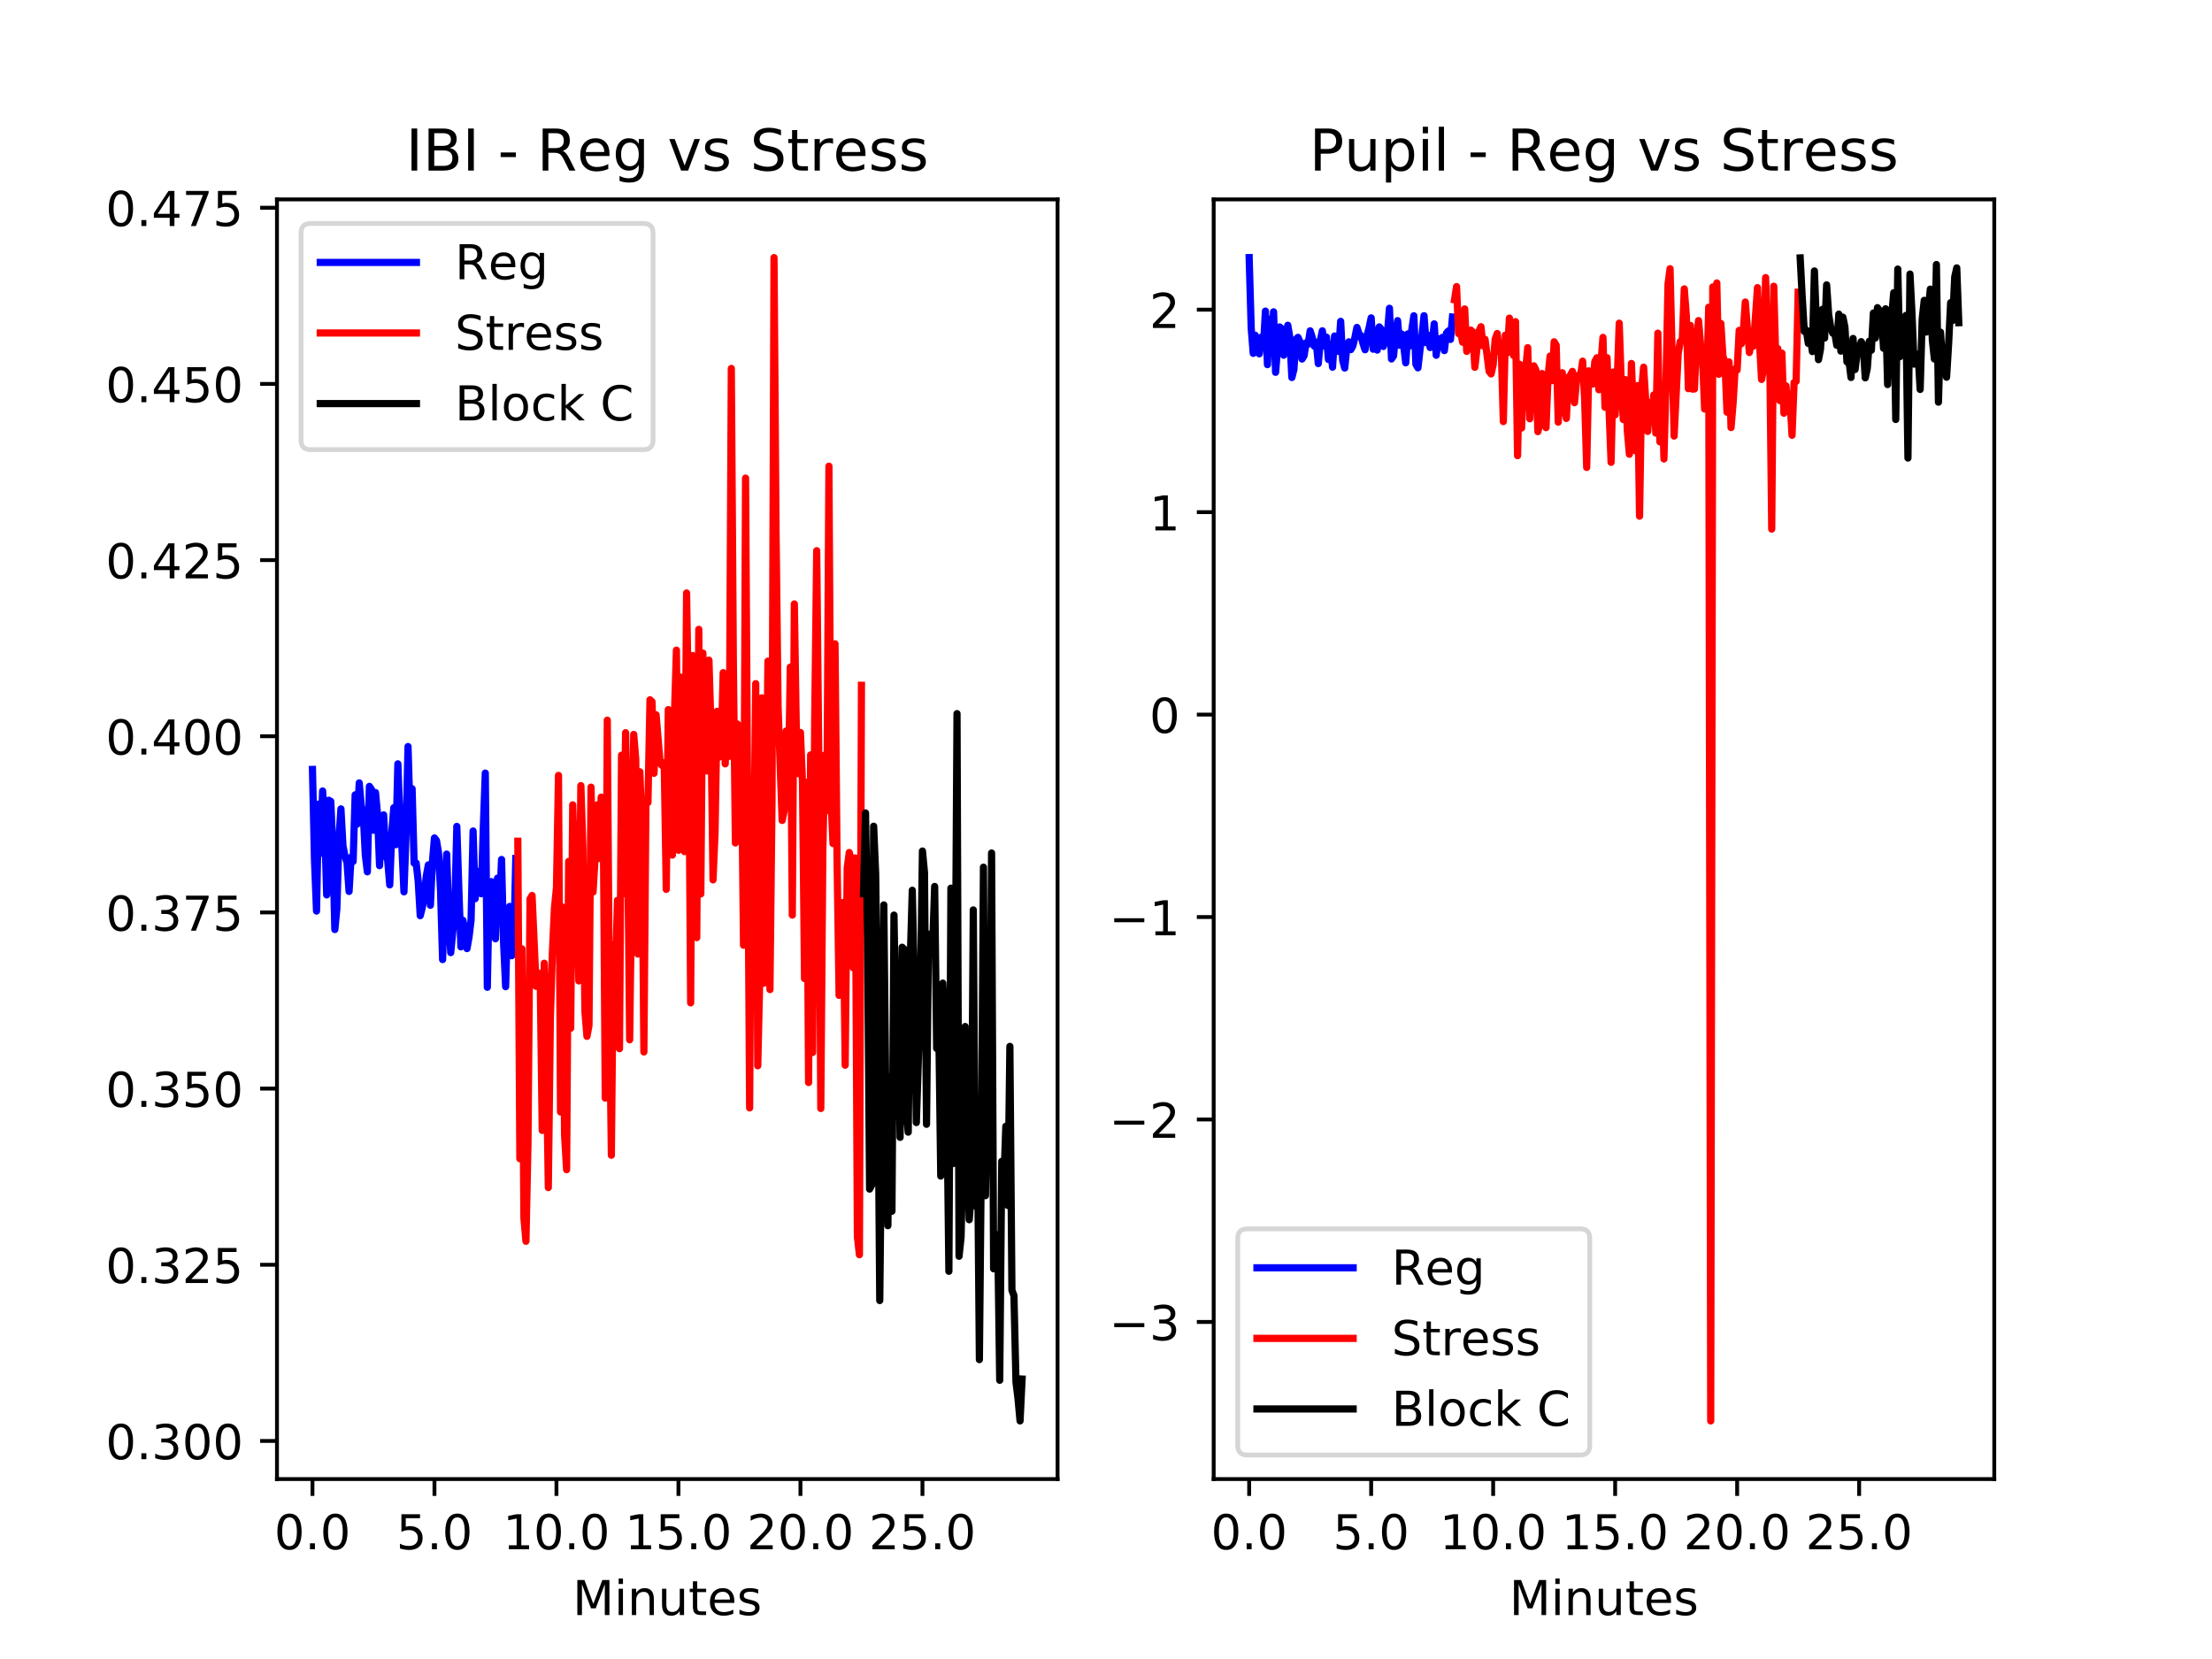 <?xml version="1.0" encoding="utf-8" standalone="no"?>
<!DOCTYPE svg PUBLIC "-//W3C//DTD SVG 1.1//EN"
  "http://www.w3.org/Graphics/SVG/1.1/DTD/svg11.dtd">
<!-- Created with matplotlib (http://matplotlib.org/) -->
<svg height="345pt" version="1.1" viewBox="0 0 460 345" width="460pt" xmlns="http://www.w3.org/2000/svg" xmlns:xlink="http://www.w3.org/1999/xlink">
 <defs>
  <style type="text/css">
*{stroke-linecap:butt;stroke-linejoin:round;}
  </style>
 </defs>
 <g id="figure_1">
  <g id="patch_1">
   <path d="M 0 345.6 
L 460.8 345.6 
L 460.8 0 
L 0 0 
z
" style="fill:#ffffff;"/>
  </g>
  <g id="axes_1">
   <g id="patch_2">
    <path d="M 57.6 307.584 
L 219.927 307.584 
L 219.927 41.472 
L 57.6 41.472 
z
" style="fill:#ffffff;"/>
   </g>
   <g id="matplotlib.axis_1">
    <g id="xtick_1">
     <g id="line2d_1">
      <defs>
       <path d="M 0 0 
L 0 3.5 
" id="m19fe4889c1" style="stroke:#000000;stroke-width:0.8;"/>
      </defs>
      <g>
       <use style="stroke:#000000;stroke-width:0.8;" x="64.979" xlink:href="#m19fe4889c1" y="307.584"/>
      </g>
     </g>
     <g id="text_1">
      <!-- 0.0 -->
      <defs>
       <path d="M 31.781 66.406 
Q 24.172 66.406 20.328 58.906 
Q 16.5 51.422 16.5 36.375 
Q 16.5 21.391 20.328 13.891 
Q 24.172 6.391 31.781 6.391 
Q 39.453 6.391 43.281 13.891 
Q 47.125 21.391 47.125 36.375 
Q 47.125 51.422 43.281 58.906 
Q 39.453 66.406 31.781 66.406 
z
M 31.781 74.219 
Q 44.047 74.219 50.516 64.516 
Q 56.984 54.828 56.984 36.375 
Q 56.984 17.969 50.516 8.266 
Q 44.047 -1.422 31.781 -1.422 
Q 19.531 -1.422 13.062 8.266 
Q 6.594 17.969 6.594 36.375 
Q 6.594 54.828 13.062 64.516 
Q 19.531 74.219 31.781 74.219 
z
" id="DejaVuSans-30"/>
       <path d="M 10.688 12.406 
L 21 12.406 
L 21 0 
L 10.688 0 
z
" id="DejaVuSans-2e"/>
      </defs>
      <g transform="translate(57.027 322.182)scale(0.1 -0.1)">
       <use xlink:href="#DejaVuSans-30"/>
       <use x="63.623" xlink:href="#DejaVuSans-2e"/>
       <use x="95.41" xlink:href="#DejaVuSans-30"/>
      </g>
     </g>
    </g>
    <g id="xtick_2">
     <g id="line2d_2">
      <g>
       <use style="stroke:#000000;stroke-width:0.8;" x="90.349" xlink:href="#m19fe4889c1" y="307.584"/>
      </g>
     </g>
     <g id="text_2">
      <!-- 5.0 -->
      <defs>
       <path d="M 10.797 72.906 
L 49.516 72.906 
L 49.516 64.594 
L 19.828 64.594 
L 19.828 46.734 
Q 21.969 47.469 24.109 47.828 
Q 26.266 48.188 28.422 48.188 
Q 40.625 48.188 47.75 41.5 
Q 54.891 34.812 54.891 23.391 
Q 54.891 11.625 47.562 5.094 
Q 40.234 -1.422 26.906 -1.422 
Q 22.312 -1.422 17.547 -0.641 
Q 12.797 0.141 7.719 1.703 
L 7.719 11.625 
Q 12.109 9.234 16.797 8.062 
Q 21.484 6.891 26.703 6.891 
Q 35.156 6.891 40.078 11.328 
Q 45.016 15.766 45.016 23.391 
Q 45.016 31 40.078 35.438 
Q 35.156 39.891 26.703 39.891 
Q 22.75 39.891 18.812 39.016 
Q 14.891 38.141 10.797 36.281 
z
" id="DejaVuSans-35"/>
      </defs>
      <g transform="translate(82.397 322.182)scale(0.1 -0.1)">
       <use xlink:href="#DejaVuSans-35"/>
       <use x="63.623" xlink:href="#DejaVuSans-2e"/>
       <use x="95.41" xlink:href="#DejaVuSans-30"/>
      </g>
     </g>
    </g>
    <g id="xtick_3">
     <g id="line2d_3">
      <g>
       <use style="stroke:#000000;stroke-width:0.8;" x="115.719" xlink:href="#m19fe4889c1" y="307.584"/>
      </g>
     </g>
     <g id="text_3">
      <!-- 10.0 -->
      <defs>
       <path d="M 12.406 8.297 
L 28.516 8.297 
L 28.516 63.922 
L 10.984 60.406 
L 10.984 69.391 
L 28.422 72.906 
L 38.281 72.906 
L 38.281 8.297 
L 54.391 8.297 
L 54.391 0 
L 12.406 0 
z
" id="DejaVuSans-31"/>
      </defs>
      <g transform="translate(104.586 322.182)scale(0.1 -0.1)">
       <use xlink:href="#DejaVuSans-31"/>
       <use x="63.623" xlink:href="#DejaVuSans-30"/>
       <use x="127.246" xlink:href="#DejaVuSans-2e"/>
       <use x="159.033" xlink:href="#DejaVuSans-30"/>
      </g>
     </g>
    </g>
    <g id="xtick_4">
     <g id="line2d_4">
      <g>
       <use style="stroke:#000000;stroke-width:0.8;" x="141.089" xlink:href="#m19fe4889c1" y="307.584"/>
      </g>
     </g>
     <g id="text_4">
      <!-- 15.0 -->
      <g transform="translate(129.956 322.182)scale(0.1 -0.1)">
       <use xlink:href="#DejaVuSans-31"/>
       <use x="63.623" xlink:href="#DejaVuSans-35"/>
       <use x="127.246" xlink:href="#DejaVuSans-2e"/>
       <use x="159.033" xlink:href="#DejaVuSans-30"/>
      </g>
     </g>
    </g>
    <g id="xtick_5">
     <g id="line2d_5">
      <g>
       <use style="stroke:#000000;stroke-width:0.8;" x="166.459" xlink:href="#m19fe4889c1" y="307.584"/>
      </g>
     </g>
     <g id="text_5">
      <!-- 20.0 -->
      <defs>
       <path d="M 19.188 8.297 
L 53.609 8.297 
L 53.609 0 
L 7.328 0 
L 7.328 8.297 
Q 12.938 14.109 22.625 23.891 
Q 32.328 33.688 34.812 36.531 
Q 39.547 41.844 41.422 45.531 
Q 43.312 49.219 43.312 52.781 
Q 43.312 58.594 39.234 62.25 
Q 35.156 65.922 28.609 65.922 
Q 23.969 65.922 18.812 64.312 
Q 13.672 62.703 7.812 59.422 
L 7.812 69.391 
Q 13.766 71.781 18.938 73 
Q 24.125 74.219 28.422 74.219 
Q 39.75 74.219 46.484 68.547 
Q 53.219 62.891 53.219 53.422 
Q 53.219 48.922 51.531 44.891 
Q 49.859 40.875 45.406 35.406 
Q 44.188 33.984 37.641 27.219 
Q 31.109 20.453 19.188 8.297 
z
" id="DejaVuSans-32"/>
      </defs>
      <g transform="translate(155.327 322.182)scale(0.1 -0.1)">
       <use xlink:href="#DejaVuSans-32"/>
       <use x="63.623" xlink:href="#DejaVuSans-30"/>
       <use x="127.246" xlink:href="#DejaVuSans-2e"/>
       <use x="159.033" xlink:href="#DejaVuSans-30"/>
      </g>
     </g>
    </g>
    <g id="xtick_6">
     <g id="line2d_6">
      <g>
       <use style="stroke:#000000;stroke-width:0.8;" x="191.83" xlink:href="#m19fe4889c1" y="307.584"/>
      </g>
     </g>
     <g id="text_6">
      <!-- 25.0 -->
      <g transform="translate(180.697 322.182)scale(0.1 -0.1)">
       <use xlink:href="#DejaVuSans-32"/>
       <use x="63.623" xlink:href="#DejaVuSans-35"/>
       <use x="127.246" xlink:href="#DejaVuSans-2e"/>
       <use x="159.033" xlink:href="#DejaVuSans-30"/>
      </g>
     </g>
    </g>
    <g id="text_7">
     <!-- Minutes -->
     <defs>
      <path d="M 9.812 72.906 
L 24.516 72.906 
L 43.109 23.297 
L 61.812 72.906 
L 76.516 72.906 
L 76.516 0 
L 66.891 0 
L 66.891 64.016 
L 48.094 14.016 
L 38.188 14.016 
L 19.391 64.016 
L 19.391 0 
L 9.812 0 
z
" id="DejaVuSans-4d"/>
      <path d="M 9.422 54.688 
L 18.406 54.688 
L 18.406 0 
L 9.422 0 
z
M 9.422 75.984 
L 18.406 75.984 
L 18.406 64.594 
L 9.422 64.594 
z
" id="DejaVuSans-69"/>
      <path d="M 54.891 33.016 
L 54.891 0 
L 45.906 0 
L 45.906 32.719 
Q 45.906 40.484 42.875 44.328 
Q 39.844 48.188 33.797 48.188 
Q 26.516 48.188 22.312 43.547 
Q 18.109 38.922 18.109 30.906 
L 18.109 0 
L 9.078 0 
L 9.078 54.688 
L 18.109 54.688 
L 18.109 46.188 
Q 21.344 51.125 25.703 53.562 
Q 30.078 56 35.797 56 
Q 45.219 56 50.047 50.172 
Q 54.891 44.344 54.891 33.016 
z
" id="DejaVuSans-6e"/>
      <path d="M 8.5 21.578 
L 8.5 54.688 
L 17.484 54.688 
L 17.484 21.922 
Q 17.484 14.156 20.5 10.266 
Q 23.531 6.391 29.594 6.391 
Q 36.859 6.391 41.078 11.031 
Q 45.312 15.672 45.312 23.688 
L 45.312 54.688 
L 54.297 54.688 
L 54.297 0 
L 45.312 0 
L 45.312 8.406 
Q 42.047 3.422 37.719 1 
Q 33.406 -1.422 27.688 -1.422 
Q 18.266 -1.422 13.375 4.438 
Q 8.5 10.297 8.5 21.578 
z
M 31.109 56 
z
" id="DejaVuSans-75"/>
      <path d="M 18.312 70.219 
L 18.312 54.688 
L 36.812 54.688 
L 36.812 47.703 
L 18.312 47.703 
L 18.312 18.016 
Q 18.312 11.328 20.141 9.422 
Q 21.969 7.516 27.594 7.516 
L 36.812 7.516 
L 36.812 0 
L 27.594 0 
Q 17.188 0 13.234 3.875 
Q 9.281 7.766 9.281 18.016 
L 9.281 47.703 
L 2.688 47.703 
L 2.688 54.688 
L 9.281 54.688 
L 9.281 70.219 
z
" id="DejaVuSans-74"/>
      <path d="M 56.203 29.594 
L 56.203 25.203 
L 14.891 25.203 
Q 15.484 15.922 20.484 11.062 
Q 25.484 6.203 34.422 6.203 
Q 39.594 6.203 44.453 7.469 
Q 49.312 8.734 54.109 11.281 
L 54.109 2.781 
Q 49.266 0.734 44.188 -0.344 
Q 39.109 -1.422 33.891 -1.422 
Q 20.797 -1.422 13.156 6.188 
Q 5.516 13.812 5.516 26.812 
Q 5.516 40.234 12.766 48.109 
Q 20.016 56 32.328 56 
Q 43.359 56 49.781 48.891 
Q 56.203 41.797 56.203 29.594 
z
M 47.219 32.234 
Q 47.125 39.594 43.094 43.984 
Q 39.062 48.391 32.422 48.391 
Q 24.906 48.391 20.391 44.141 
Q 15.875 39.891 15.188 32.172 
z
" id="DejaVuSans-65"/>
      <path d="M 44.281 53.078 
L 44.281 44.578 
Q 40.484 46.531 36.375 47.5 
Q 32.281 48.484 27.875 48.484 
Q 21.188 48.484 17.844 46.438 
Q 14.5 44.391 14.5 40.281 
Q 14.5 37.156 16.891 35.375 
Q 19.281 33.594 26.516 31.984 
L 29.594 31.297 
Q 39.156 29.25 43.188 25.516 
Q 47.219 21.781 47.219 15.094 
Q 47.219 7.469 41.188 3.016 
Q 35.156 -1.422 24.609 -1.422 
Q 20.219 -1.422 15.453 -0.562 
Q 10.688 0.297 5.422 2 
L 5.422 11.281 
Q 10.406 8.688 15.234 7.391 
Q 20.062 6.109 24.812 6.109 
Q 31.156 6.109 34.562 8.281 
Q 37.984 10.453 37.984 14.406 
Q 37.984 18.062 35.516 20.016 
Q 33.062 21.969 24.703 23.781 
L 21.578 24.516 
Q 13.234 26.266 9.516 29.906 
Q 5.812 33.547 5.812 39.891 
Q 5.812 47.609 11.281 51.797 
Q 16.75 56 26.812 56 
Q 31.781 56 36.172 55.266 
Q 40.578 54.547 44.281 53.078 
z
" id="DejaVuSans-73"/>
     </defs>
     <g transform="translate(119.082 335.861)scale(0.1 -0.1)">
      <use xlink:href="#DejaVuSans-4d"/>
      <use x="86.279" xlink:href="#DejaVuSans-69"/>
      <use x="114.062" xlink:href="#DejaVuSans-6e"/>
      <use x="177.441" xlink:href="#DejaVuSans-75"/>
      <use x="240.82" xlink:href="#DejaVuSans-74"/>
      <use x="280.029" xlink:href="#DejaVuSans-65"/>
      <use x="341.553" xlink:href="#DejaVuSans-73"/>
     </g>
    </g>
   </g>
   <g id="matplotlib.axis_2">
    <g id="ytick_1">
     <g id="line2d_7">
      <defs>
       <path d="M 0 0 
L -3.5 0 
" id="m5cec01e26b" style="stroke:#000000;stroke-width:0.8;"/>
      </defs>
      <g>
       <use style="stroke:#000000;stroke-width:0.8;" x="57.6" xlink:href="#m5cec01e26b" y="299.653"/>
      </g>
     </g>
     <g id="text_8">
      <!-- 0.300 -->
      <defs>
       <path d="M 40.578 39.312 
Q 47.656 37.797 51.625 33 
Q 55.609 28.219 55.609 21.188 
Q 55.609 10.406 48.188 4.484 
Q 40.766 -1.422 27.094 -1.422 
Q 22.516 -1.422 17.656 -0.516 
Q 12.797 0.391 7.625 2.203 
L 7.625 11.719 
Q 11.719 9.328 16.594 8.109 
Q 21.484 6.891 26.812 6.891 
Q 36.078 6.891 40.938 10.547 
Q 45.797 14.203 45.797 21.188 
Q 45.797 27.641 41.281 31.266 
Q 36.766 34.906 28.719 34.906 
L 20.219 34.906 
L 20.219 43.016 
L 29.109 43.016 
Q 36.375 43.016 40.234 45.922 
Q 44.094 48.828 44.094 54.297 
Q 44.094 59.906 40.109 62.906 
Q 36.141 65.922 28.719 65.922 
Q 24.656 65.922 20.016 65.031 
Q 15.375 64.156 9.812 62.312 
L 9.812 71.094 
Q 15.438 72.656 20.344 73.438 
Q 25.25 74.219 29.594 74.219 
Q 40.828 74.219 47.359 69.109 
Q 53.906 64.016 53.906 55.328 
Q 53.906 49.266 50.438 45.094 
Q 46.969 40.922 40.578 39.312 
z
" id="DejaVuSans-33"/>
      </defs>
      <g transform="translate(21.972 303.452)scale(0.1 -0.1)">
       <use xlink:href="#DejaVuSans-30"/>
       <use x="63.623" xlink:href="#DejaVuSans-2e"/>
       <use x="95.41" xlink:href="#DejaVuSans-33"/>
       <use x="159.033" xlink:href="#DejaVuSans-30"/>
       <use x="222.656" xlink:href="#DejaVuSans-30"/>
      </g>
     </g>
    </g>
    <g id="ytick_2">
     <g id="line2d_8">
      <g>
       <use style="stroke:#000000;stroke-width:0.8;" x="57.6" xlink:href="#m5cec01e26b" y="263.017"/>
      </g>
     </g>
     <g id="text_9">
      <!-- 0.325 -->
      <g transform="translate(21.972 266.816)scale(0.1 -0.1)">
       <use xlink:href="#DejaVuSans-30"/>
       <use x="63.623" xlink:href="#DejaVuSans-2e"/>
       <use x="95.41" xlink:href="#DejaVuSans-33"/>
       <use x="159.033" xlink:href="#DejaVuSans-32"/>
       <use x="222.656" xlink:href="#DejaVuSans-35"/>
      </g>
     </g>
    </g>
    <g id="ytick_3">
     <g id="line2d_9">
      <g>
       <use style="stroke:#000000;stroke-width:0.8;" x="57.6" xlink:href="#m5cec01e26b" y="226.381"/>
      </g>
     </g>
     <g id="text_10">
      <!-- 0.350 -->
      <g transform="translate(21.972 230.18)scale(0.1 -0.1)">
       <use xlink:href="#DejaVuSans-30"/>
       <use x="63.623" xlink:href="#DejaVuSans-2e"/>
       <use x="95.41" xlink:href="#DejaVuSans-33"/>
       <use x="159.033" xlink:href="#DejaVuSans-35"/>
       <use x="222.656" xlink:href="#DejaVuSans-30"/>
      </g>
     </g>
    </g>
    <g id="ytick_4">
     <g id="line2d_10">
      <g>
       <use style="stroke:#000000;stroke-width:0.8;" x="57.6" xlink:href="#m5cec01e26b" y="189.746"/>
      </g>
     </g>
     <g id="text_11">
      <!-- 0.375 -->
      <defs>
       <path d="M 8.203 72.906 
L 55.078 72.906 
L 55.078 68.703 
L 28.609 0 
L 18.312 0 
L 43.219 64.594 
L 8.203 64.594 
z
" id="DejaVuSans-37"/>
      </defs>
      <g transform="translate(21.972 193.545)scale(0.1 -0.1)">
       <use xlink:href="#DejaVuSans-30"/>
       <use x="63.623" xlink:href="#DejaVuSans-2e"/>
       <use x="95.41" xlink:href="#DejaVuSans-33"/>
       <use x="159.033" xlink:href="#DejaVuSans-37"/>
       <use x="222.656" xlink:href="#DejaVuSans-35"/>
      </g>
     </g>
    </g>
    <g id="ytick_5">
     <g id="line2d_11">
      <g>
       <use style="stroke:#000000;stroke-width:0.8;" x="57.6" xlink:href="#m5cec01e26b" y="153.11"/>
      </g>
     </g>
     <g id="text_12">
      <!-- 0.400 -->
      <defs>
       <path d="M 37.797 64.312 
L 12.891 25.391 
L 37.797 25.391 
z
M 35.203 72.906 
L 47.609 72.906 
L 47.609 25.391 
L 58.016 25.391 
L 58.016 17.188 
L 47.609 17.188 
L 47.609 0 
L 37.797 0 
L 37.797 17.188 
L 4.891 17.188 
L 4.891 26.703 
z
" id="DejaVuSans-34"/>
      </defs>
      <g transform="translate(21.972 156.909)scale(0.1 -0.1)">
       <use xlink:href="#DejaVuSans-30"/>
       <use x="63.623" xlink:href="#DejaVuSans-2e"/>
       <use x="95.41" xlink:href="#DejaVuSans-34"/>
       <use x="159.033" xlink:href="#DejaVuSans-30"/>
       <use x="222.656" xlink:href="#DejaVuSans-30"/>
      </g>
     </g>
    </g>
    <g id="ytick_6">
     <g id="line2d_12">
      <g>
       <use style="stroke:#000000;stroke-width:0.8;" x="57.6" xlink:href="#m5cec01e26b" y="116.474"/>
      </g>
     </g>
     <g id="text_13">
      <!-- 0.425 -->
      <g transform="translate(21.972 120.274)scale(0.1 -0.1)">
       <use xlink:href="#DejaVuSans-30"/>
       <use x="63.623" xlink:href="#DejaVuSans-2e"/>
       <use x="95.41" xlink:href="#DejaVuSans-34"/>
       <use x="159.033" xlink:href="#DejaVuSans-32"/>
       <use x="222.656" xlink:href="#DejaVuSans-35"/>
      </g>
     </g>
    </g>
    <g id="ytick_7">
     <g id="line2d_13">
      <g>
       <use style="stroke:#000000;stroke-width:0.8;" x="57.6" xlink:href="#m5cec01e26b" y="79.839"/>
      </g>
     </g>
     <g id="text_14">
      <!-- 0.450 -->
      <g transform="translate(21.972 83.638)scale(0.1 -0.1)">
       <use xlink:href="#DejaVuSans-30"/>
       <use x="63.623" xlink:href="#DejaVuSans-2e"/>
       <use x="95.41" xlink:href="#DejaVuSans-34"/>
       <use x="159.033" xlink:href="#DejaVuSans-35"/>
       <use x="222.656" xlink:href="#DejaVuSans-30"/>
      </g>
     </g>
    </g>
    <g id="ytick_8">
     <g id="line2d_14">
      <g>
       <use style="stroke:#000000;stroke-width:0.8;" x="57.6" xlink:href="#m5cec01e26b" y="43.203"/>
      </g>
     </g>
     <g id="text_15">
      <!-- 0.475 -->
      <g transform="translate(21.972 47.002)scale(0.1 -0.1)">
       <use xlink:href="#DejaVuSans-30"/>
       <use x="63.623" xlink:href="#DejaVuSans-2e"/>
       <use x="95.41" xlink:href="#DejaVuSans-34"/>
       <use x="159.033" xlink:href="#DejaVuSans-37"/>
       <use x="222.656" xlink:href="#DejaVuSans-35"/>
      </g>
     </g>
    </g>
   </g>
   <g id="line2d_15">
    <path clip-path="url(#pbd1903f233)" d="M 64.979 160.01 
L 65.401 178.898 
L 65.824 189.462 
L 66.247 167.213 
L 66.67 177.457 
L 67.093 164.492 
L 67.516 171.815 
L 67.938 186.101 
L 68.361 166.413 
L 68.784 166.653 
L 69.207 176.017 
L 69.63 193.303 
L 70.053 188.982 
L 70.475 174.576 
L 70.898 168.213 
L 71.321 175.897 
L 71.744 178.057 
L 72.167 179.378 
L 72.59 185.38 
L 73.012 178.257 
L 73.435 179.138 
L 73.858 165.292 
L 74.281 171.375 
L 74.704 162.811 
L 75.127 167.533 
L 75.549 169.534 
L 75.972 177.817 
L 76.395 181.299 
L 76.818 163.532 
L 77.241 164.132 
L 77.664 172.655 
L 78.086 164.812 
L 78.509 169.294 
L 78.932 180.018 
L 79.355 170.975 
L 79.778 169.454 
L 80.201 177.777 
L 80.623 178.898 
L 81.046 184.02 
L 81.469 173.135 
L 81.892 167.973 
L 82.315 175.656 
L 82.738 158.85 
L 83.161 170.014 
L 83.583 176.257 
L 84.006 185.46 
L 84.429 173.736 
L 84.852 155.248 
L 85.275 169.614 
L 85.698 164.012 
L 86.12 179.498 
L 86.543 179.474 
L 86.966 183.219 
L 87.389 190.422 
L 87.812 188.742 
L 88.235 186.261 
L 88.657 182.139 
L 89.08 179.858 
L 89.503 188.261 
L 89.926 179.218 
L 90.349 174.256 
L 90.772 174.816 
L 91.194 177.337 
L 91.617 185.26 
L 92.04 199.546 
L 92.463 185.14 
L 92.886 177.617 
L 93.309 189.942 
L 93.731 198.105 
L 94.154 193.784 
L 94.577 189.102 
L 95 171.855 
L 95.423 185.044 
L 95.846 196.905 
L 96.268 191.383 
L 96.691 193.784 
L 97.114 197.265 
L 97.537 194.864 
L 97.96 191.383 
L 98.383 172.815 
L 98.806 186.901 
L 99.228 181.179 
L 99.651 185.3 
L 100.074 185.86 
L 100.497 172.415 
L 100.92 160.771 
L 101.343 205.308 
L 101.765 183.46 
L 102.188 183.339 
L 102.611 190.422 
L 103.034 195.224 
L 103.457 182.619 
L 103.88 188.502 
L 104.302 178.738 
L 104.725 196.065 
L 105.148 205.188 
L 105.571 190.326 
L 105.994 188.502 
L 106.417 198.746 
L 106.839 196.785 
L 107.262 178.538 
" style="fill:none;stroke:#0000ff;stroke-linecap:square;stroke-width:1.5;"/>
   </g>
   <g id="line2d_16">
    <path clip-path="url(#pbd1903f233)" d="M 107.685 174.936 
L 108.108 240.962 
L 108.531 197.305 
L 108.954 253.327 
L 109.376 258.129 
L 109.799 237.601 
L 110.222 186.941 
L 110.645 186.221 
L 111.491 205.116 
L 111.913 202.307 
L 112.336 203.387 
L 112.759 235.08 
L 113.182 200.314 
L 113.605 219.474 
L 114.028 246.965 
L 114.45 211.951 
L 114.873 198.105 
L 115.296 188.886 
L 115.719 184.66 
L 116.142 161.251 
L 116.565 231.239 
L 116.988 188.622 
L 117.41 236.16 
L 117.833 243.243 
L 118.256 179.138 
L 118.679 213.832 
L 119.102 167.373 
L 119.525 181.539 
L 119.947 185.86 
L 120.37 203.988 
L 120.793 163.372 
L 121.216 176.337 
L 121.639 210.35 
L 122.062 215.512 
L 122.484 213.231 
L 122.907 163.692 
L 123.33 185.5 
L 123.753 178.418 
L 124.176 167.373 
L 124.599 178.538 
L 125.021 165.773 
L 125.444 168.974 
L 125.867 228.357 
L 126.29 149.766 
L 126.713 205.98 
L 127.136 240.242 
L 127.558 196.425 
L 127.981 203.507 
L 128.404 187.221 
L 128.827 218.081 
L 129.25 157.049 
L 129.673 185.86 
L 130.095 152.367 
L 130.518 173.776 
L 130.941 216.233 
L 131.787 152.727 
L 132.21 157.929 
L 132.632 198.393 
L 133.055 160.49 
L 133.478 171.095 
L 133.901 218.754 
L 134.324 166.893 
L 134.747 166.893 
L 135.17 145.524 
L 135.592 145.925 
L 136.015 160.811 
L 136.438 148.646 
L 137.284 158.73 
L 137.707 159.21 
L 138.129 158.61 
L 138.552 184.948 
L 138.975 147.565 
L 139.398 171.215 
L 139.821 177.817 
L 140.244 149.126 
L 140.666 135.2 
L 141.089 176.817 
L 141.512 140.803 
L 141.935 153.448 
L 142.358 177.097 
L 142.781 123.316 
L 143.203 150.206 
L 143.626 208.55 
L 144.049 136.321 
L 144.472 172.175 
L 144.895 194.984 
L 145.318 130.879 
L 145.74 185.895 
L 146.163 135.801 
L 147.009 160.33 
L 147.432 137.281 
L 147.855 151.527 
L 148.277 182.979 
L 148.7 173.135 
L 149.123 147.925 
L 149.546 157.449 
L 149.969 155.849 
L 150.392 139.882 
L 150.815 158.85 
L 151.237 144.444 
L 151.66 157.289 
L 152.083 76.617 
L 152.506 137.601 
L 152.929 175.296 
L 153.352 150.566 
L 153.774 160.993 
L 154.197 158.25 
L 154.62 196.569 
L 155.043 99.426 
L 155.889 230.398 
L 156.311 164.012 
L 156.734 181.395 
L 157.157 142.163 
L 157.58 221.635 
L 158.003 203.147 
L 158.426 145.124 
L 158.848 204.468 
L 159.271 175.696 
L 159.694 137.481 
L 160.117 205.788 
L 160.54 166.989 
L 160.963 53.568 
L 161.385 110.471 
L 161.808 147.045 
L 162.654 170.614 
L 163.077 168.574 
L 163.5 152.007 
L 163.922 165.452 
L 164.345 138.722 
L 164.768 190.302 
L 165.191 125.597 
L 165.614 152.807 
L 166.037 160.891 
L 166.459 152.327 
L 166.882 162.691 
L 167.305 203.507 
L 167.728 162.691 
L 168.151 225.116 
L 168.574 156.989 
L 168.997 218.874 
L 169.419 149.846 
L 169.842 114.523 
L 170.265 156.809 
L 170.688 230.518 
L 171.111 176.977 
L 171.534 157.001 
L 171.956 168.574 
L 172.379 96.945 
L 172.802 165.933 
L 173.225 175.416 
L 173.648 133.88 
L 174.071 178.738 
L 174.493 206.989 
L 174.916 201.347 
L 175.339 187.661 
L 175.762 221.515 
L 176.185 180.458 
L 176.608 177.283 
L 177.03 178.898 
L 177.453 201.275 
L 177.876 178.418 
L 178.299 257.169 
L 178.722 260.93 
L 179.145 142.51 
L 179.145 142.51 
" style="fill:none;stroke:#ff0000;stroke-linecap:square;stroke-width:1.5;"/>
   </g>
   <g id="line2d_17">
    <path clip-path="url(#pbd1903f233)" d="M 179.567 185.86 
L 179.99 169.054 
L 180.413 195.224 
L 180.836 247.277 
L 181.259 246.485 
L 181.682 171.815 
L 182.104 181.779 
L 182.527 217.313 
L 182.95 270.454 
L 183.373 230.878 
L 183.796 188.181 
L 184.219 229.318 
L 184.641 254.888 
L 185.064 223.916 
L 185.487 251.887 
L 185.91 190.302 
L 186.333 215.472 
L 186.756 206.869 
L 187.179 236.521 
L 187.601 196.985 
L 188.024 197.385 
L 188.447 230.758 
L 188.87 235.44 
L 189.293 199.546 
L 189.716 185.14 
L 190.138 205.068 
L 190.561 233.447 
L 190.984 220.194 
L 191.407 206.509 
L 191.83 176.977 
L 192.253 181.459 
L 192.675 233.8 
L 193.098 194.264 
L 193.521 194.744 
L 193.944 197.145 
L 194.367 184.34 
L 194.79 218.033 
L 195.212 212.511 
L 195.635 244.564 
L 196.058 204.444 
L 196.481 212.319 
L 196.904 228.769 
L 197.327 264.372 
L 197.749 184.698 
L 198.172 241.983 
L 198.595 217.733 
L 199.018 148.406 
L 199.441 261.25 
L 199.864 257.256 
L 200.286 237.001 
L 200.709 213.471 
L 201.132 240.042 
L 201.555 253.647 
L 201.978 248.32 
L 202.401 189.222 
L 202.823 250.789 
L 203.246 234.408 
L 203.669 282.739 
L 204.092 238.681 
L 204.515 180.338 
L 204.938 248.645 
L 205.361 227.557 
L 205.783 237.301 
L 206.206 177.391 
L 206.629 263.855 
L 207.052 259.858 
L 207.475 256.757 
L 207.898 287.037 
L 208.32 241.515 
L 208.743 246.605 
L 209.166 234.216 
L 209.589 250.686 
L 210.012 217.605 
L 210.435 268.309 
L 210.857 269.414 
L 211.28 287.421 
L 211.703 290.878 
L 212.126 295.488 
L 212.549 286.781 
" style="fill:none;stroke:#000000;stroke-linecap:square;stroke-width:1.5;"/>
   </g>
   <g id="patch_3">
    <path d="M 57.6 307.584 
L 57.6 41.472 
" style="fill:none;stroke:#000000;stroke-linecap:square;stroke-linejoin:miter;stroke-width:0.8;"/>
   </g>
   <g id="patch_4">
    <path d="M 219.927 307.584 
L 219.927 41.472 
" style="fill:none;stroke:#000000;stroke-linecap:square;stroke-linejoin:miter;stroke-width:0.8;"/>
   </g>
   <g id="patch_5">
    <path d="M 57.6 307.584 
L 219.927 307.584 
" style="fill:none;stroke:#000000;stroke-linecap:square;stroke-linejoin:miter;stroke-width:0.8;"/>
   </g>
   <g id="patch_6">
    <path d="M 57.6 41.472 
L 219.927 41.472 
" style="fill:none;stroke:#000000;stroke-linecap:square;stroke-linejoin:miter;stroke-width:0.8;"/>
   </g>
   <g id="text_16">
    <!-- IBI - Reg vs Stress -->
    <defs>
     <path d="M 9.812 72.906 
L 19.672 72.906 
L 19.672 0 
L 9.812 0 
z
" id="DejaVuSans-49"/>
     <path d="M 19.672 34.812 
L 19.672 8.109 
L 35.5 8.109 
Q 43.453 8.109 47.281 11.406 
Q 51.125 14.703 51.125 21.484 
Q 51.125 28.328 47.281 31.562 
Q 43.453 34.812 35.5 34.812 
z
M 19.672 64.797 
L 19.672 42.828 
L 34.281 42.828 
Q 41.5 42.828 45.031 45.531 
Q 48.578 48.25 48.578 53.812 
Q 48.578 59.328 45.031 62.062 
Q 41.5 64.797 34.281 64.797 
z
M 9.812 72.906 
L 35.016 72.906 
Q 46.297 72.906 52.391 68.219 
Q 58.5 63.531 58.5 54.891 
Q 58.5 48.188 55.375 44.234 
Q 52.25 40.281 46.188 39.312 
Q 53.469 37.75 57.5 32.781 
Q 61.531 27.828 61.531 20.406 
Q 61.531 10.641 54.891 5.312 
Q 48.25 0 35.984 0 
L 9.812 0 
z
" id="DejaVuSans-42"/>
     <path id="DejaVuSans-20"/>
     <path d="M 4.891 31.391 
L 31.203 31.391 
L 31.203 23.391 
L 4.891 23.391 
z
" id="DejaVuSans-2d"/>
     <path d="M 44.391 34.188 
Q 47.562 33.109 50.562 29.594 
Q 53.562 26.078 56.594 19.922 
L 66.609 0 
L 56 0 
L 46.688 18.703 
Q 43.062 26.031 39.672 28.422 
Q 36.281 30.812 30.422 30.812 
L 19.672 30.812 
L 19.672 0 
L 9.812 0 
L 9.812 72.906 
L 32.078 72.906 
Q 44.578 72.906 50.734 67.672 
Q 56.891 62.453 56.891 51.906 
Q 56.891 45.016 53.688 40.469 
Q 50.484 35.938 44.391 34.188 
z
M 19.672 64.797 
L 19.672 38.922 
L 32.078 38.922 
Q 39.203 38.922 42.844 42.219 
Q 46.484 45.516 46.484 51.906 
Q 46.484 58.297 42.844 61.547 
Q 39.203 64.797 32.078 64.797 
z
" id="DejaVuSans-52"/>
     <path d="M 45.406 27.984 
Q 45.406 37.75 41.375 43.109 
Q 37.359 48.484 30.078 48.484 
Q 22.859 48.484 18.828 43.109 
Q 14.797 37.75 14.797 27.984 
Q 14.797 18.266 18.828 12.891 
Q 22.859 7.516 30.078 7.516 
Q 37.359 7.516 41.375 12.891 
Q 45.406 18.266 45.406 27.984 
z
M 54.391 6.781 
Q 54.391 -7.172 48.188 -13.984 
Q 42 -20.797 29.203 -20.797 
Q 24.469 -20.797 20.266 -20.094 
Q 16.062 -19.391 12.109 -17.922 
L 12.109 -9.188 
Q 16.062 -11.328 19.922 -12.344 
Q 23.781 -13.375 27.781 -13.375 
Q 36.625 -13.375 41.016 -8.766 
Q 45.406 -4.156 45.406 5.172 
L 45.406 9.625 
Q 42.625 4.781 38.281 2.391 
Q 33.938 0 27.875 0 
Q 17.828 0 11.672 7.656 
Q 5.516 15.328 5.516 27.984 
Q 5.516 40.672 11.672 48.328 
Q 17.828 56 27.875 56 
Q 33.938 56 38.281 53.609 
Q 42.625 51.219 45.406 46.391 
L 45.406 54.688 
L 54.391 54.688 
z
" id="DejaVuSans-67"/>
     <path d="M 2.984 54.688 
L 12.5 54.688 
L 29.594 8.797 
L 46.688 54.688 
L 56.203 54.688 
L 35.688 0 
L 23.484 0 
z
" id="DejaVuSans-76"/>
     <path d="M 53.516 70.516 
L 53.516 60.891 
Q 47.906 63.578 42.922 64.891 
Q 37.938 66.219 33.297 66.219 
Q 25.25 66.219 20.875 63.094 
Q 16.5 59.969 16.5 54.203 
Q 16.5 49.359 19.406 46.891 
Q 22.312 44.438 30.422 42.922 
L 36.375 41.703 
Q 47.406 39.594 52.656 34.297 
Q 57.906 29 57.906 20.125 
Q 57.906 9.516 50.797 4.047 
Q 43.703 -1.422 29.984 -1.422 
Q 24.812 -1.422 18.969 -0.25 
Q 13.141 0.922 6.891 3.219 
L 6.891 13.375 
Q 12.891 10.016 18.656 8.297 
Q 24.422 6.594 29.984 6.594 
Q 38.422 6.594 43.016 9.906 
Q 47.609 13.234 47.609 19.391 
Q 47.609 24.75 44.312 27.781 
Q 41.016 30.812 33.5 32.328 
L 27.484 33.5 
Q 16.453 35.688 11.516 40.375 
Q 6.594 45.062 6.594 53.422 
Q 6.594 63.094 13.406 68.656 
Q 20.219 74.219 32.172 74.219 
Q 37.312 74.219 42.625 73.281 
Q 47.953 72.359 53.516 70.516 
z
" id="DejaVuSans-53"/>
     <path d="M 41.109 46.297 
Q 39.594 47.172 37.812 47.578 
Q 36.031 48 33.891 48 
Q 26.266 48 22.188 43.047 
Q 18.109 38.094 18.109 28.812 
L 18.109 0 
L 9.078 0 
L 9.078 54.688 
L 18.109 54.688 
L 18.109 46.188 
Q 20.953 51.172 25.484 53.578 
Q 30.031 56 36.531 56 
Q 37.453 56 38.578 55.875 
Q 39.703 55.766 41.062 55.516 
z
" id="DejaVuSans-72"/>
    </defs>
    <g transform="translate(84.403 35.472)scale(0.12 -0.12)">
     <use xlink:href="#DejaVuSans-49"/>
     <use x="29.492" xlink:href="#DejaVuSans-42"/>
     <use x="98.096" xlink:href="#DejaVuSans-49"/>
     <use x="127.588" xlink:href="#DejaVuSans-20"/>
     <use x="159.375" xlink:href="#DejaVuSans-2d"/>
     <use x="195.459" xlink:href="#DejaVuSans-20"/>
     <use x="227.246" xlink:href="#DejaVuSans-52"/>
     <use x="296.666" xlink:href="#DejaVuSans-65"/>
     <use x="358.189" xlink:href="#DejaVuSans-67"/>
     <use x="421.666" xlink:href="#DejaVuSans-20"/>
     <use x="453.453" xlink:href="#DejaVuSans-76"/>
     <use x="512.633" xlink:href="#DejaVuSans-73"/>
     <use x="564.732" xlink:href="#DejaVuSans-20"/>
     <use x="596.52" xlink:href="#DejaVuSans-53"/>
     <use x="659.996" xlink:href="#DejaVuSans-74"/>
     <use x="699.205" xlink:href="#DejaVuSans-72"/>
     <use x="740.287" xlink:href="#DejaVuSans-65"/>
     <use x="801.811" xlink:href="#DejaVuSans-73"/>
     <use x="853.91" xlink:href="#DejaVuSans-73"/>
    </g>
   </g>
   <g id="legend_1">
    <g id="patch_7">
     <path d="M 64.6 93.506 
L 133.808 93.506 
Q 135.808 93.506 135.808 91.506 
L 135.808 48.472 
Q 135.808 46.472 133.808 46.472 
L 64.6 46.472 
Q 62.6 46.472 62.6 48.472 
L 62.6 91.506 
Q 62.6 93.506 64.6 93.506 
z
" style="fill:#ffffff;opacity:0.8;stroke:#cccccc;stroke-linejoin:miter;"/>
    </g>
    <g id="line2d_18">
     <path d="M 66.6 54.57 
L 86.6 54.57 
" style="fill:none;stroke:#0000ff;stroke-linecap:square;stroke-width:1.5;"/>
    </g>
    <g id="line2d_19"/>
    <g id="text_17">
     <!-- Reg -->
     <g transform="translate(94.6 58.07)scale(0.1 -0.1)">
      <use xlink:href="#DejaVuSans-52"/>
      <use x="69.42" xlink:href="#DejaVuSans-65"/>
      <use x="130.943" xlink:href="#DejaVuSans-67"/>
     </g>
    </g>
    <g id="line2d_20">
     <path d="M 66.6 69.249 
L 86.6 69.249 
" style="fill:none;stroke:#ff0000;stroke-linecap:square;stroke-width:1.5;"/>
    </g>
    <g id="line2d_21"/>
    <g id="text_18">
     <!-- Stress -->
     <g transform="translate(94.6 72.749)scale(0.1 -0.1)">
      <use xlink:href="#DejaVuSans-53"/>
      <use x="63.477" xlink:href="#DejaVuSans-74"/>
      <use x="102.686" xlink:href="#DejaVuSans-72"/>
      <use x="143.768" xlink:href="#DejaVuSans-65"/>
      <use x="205.291" xlink:href="#DejaVuSans-73"/>
      <use x="257.391" xlink:href="#DejaVuSans-73"/>
     </g>
    </g>
    <g id="line2d_22">
     <path d="M 66.6 83.927 
L 86.6 83.927 
" style="fill:none;stroke:#000000;stroke-linecap:square;stroke-width:1.5;"/>
    </g>
    <g id="line2d_23"/>
    <g id="text_19">
     <!-- Block C -->
     <defs>
      <path d="M 9.422 75.984 
L 18.406 75.984 
L 18.406 0 
L 9.422 0 
z
" id="DejaVuSans-6c"/>
      <path d="M 30.609 48.391 
Q 23.391 48.391 19.188 42.75 
Q 14.984 37.109 14.984 27.297 
Q 14.984 17.484 19.156 11.844 
Q 23.344 6.203 30.609 6.203 
Q 37.797 6.203 41.984 11.859 
Q 46.188 17.531 46.188 27.297 
Q 46.188 37.016 41.984 42.703 
Q 37.797 48.391 30.609 48.391 
z
M 30.609 56 
Q 42.328 56 49.016 48.375 
Q 55.719 40.766 55.719 27.297 
Q 55.719 13.875 49.016 6.219 
Q 42.328 -1.422 30.609 -1.422 
Q 18.844 -1.422 12.172 6.219 
Q 5.516 13.875 5.516 27.297 
Q 5.516 40.766 12.172 48.375 
Q 18.844 56 30.609 56 
z
" id="DejaVuSans-6f"/>
      <path d="M 48.781 52.594 
L 48.781 44.188 
Q 44.969 46.297 41.141 47.344 
Q 37.312 48.391 33.406 48.391 
Q 24.656 48.391 19.812 42.844 
Q 14.984 37.312 14.984 27.297 
Q 14.984 17.281 19.812 11.734 
Q 24.656 6.203 33.406 6.203 
Q 37.312 6.203 41.141 7.25 
Q 44.969 8.297 48.781 10.406 
L 48.781 2.094 
Q 45.016 0.344 40.984 -0.531 
Q 36.969 -1.422 32.422 -1.422 
Q 20.062 -1.422 12.781 6.344 
Q 5.516 14.109 5.516 27.297 
Q 5.516 40.672 12.859 48.328 
Q 20.219 56 33.016 56 
Q 37.156 56 41.109 55.141 
Q 45.062 54.297 48.781 52.594 
z
" id="DejaVuSans-63"/>
      <path d="M 9.078 75.984 
L 18.109 75.984 
L 18.109 31.109 
L 44.922 54.688 
L 56.391 54.688 
L 27.391 29.109 
L 57.625 0 
L 45.906 0 
L 18.109 26.703 
L 18.109 0 
L 9.078 0 
z
" id="DejaVuSans-6b"/>
      <path d="M 64.406 67.281 
L 64.406 56.891 
Q 59.422 61.531 53.781 63.812 
Q 48.141 66.109 41.797 66.109 
Q 29.297 66.109 22.656 58.469 
Q 16.016 50.828 16.016 36.375 
Q 16.016 21.969 22.656 14.328 
Q 29.297 6.688 41.797 6.688 
Q 48.141 6.688 53.781 8.984 
Q 59.422 11.281 64.406 15.922 
L 64.406 5.609 
Q 59.234 2.094 53.438 0.328 
Q 47.656 -1.422 41.219 -1.422 
Q 24.656 -1.422 15.125 8.703 
Q 5.609 18.844 5.609 36.375 
Q 5.609 53.953 15.125 64.078 
Q 24.656 74.219 41.219 74.219 
Q 47.75 74.219 53.531 72.484 
Q 59.328 70.75 64.406 67.281 
z
" id="DejaVuSans-43"/>
     </defs>
     <g transform="translate(94.6 87.427)scale(0.1 -0.1)">
      <use xlink:href="#DejaVuSans-42"/>
      <use x="68.604" xlink:href="#DejaVuSans-6c"/>
      <use x="96.387" xlink:href="#DejaVuSans-6f"/>
      <use x="157.568" xlink:href="#DejaVuSans-63"/>
      <use x="212.549" xlink:href="#DejaVuSans-6b"/>
      <use x="270.459" xlink:href="#DejaVuSans-20"/>
      <use x="302.246" xlink:href="#DejaVuSans-43"/>
     </g>
    </g>
   </g>
  </g>
  <g id="axes_2">
   <g id="patch_8">
    <path d="M 252.393 307.584 
L 414.72 307.584 
L 414.72 41.472 
L 252.393 41.472 
z
" style="fill:#ffffff;"/>
   </g>
   <g id="matplotlib.axis_3">
    <g id="xtick_7">
     <g id="line2d_24">
      <g>
       <use style="stroke:#000000;stroke-width:0.8;" x="259.771" xlink:href="#m19fe4889c1" y="307.584"/>
      </g>
     </g>
     <g id="text_20">
      <!-- 0.0 -->
      <g transform="translate(251.82 322.182)scale(0.1 -0.1)">
       <use xlink:href="#DejaVuSans-30"/>
       <use x="63.623" xlink:href="#DejaVuSans-2e"/>
       <use x="95.41" xlink:href="#DejaVuSans-30"/>
      </g>
     </g>
    </g>
    <g id="xtick_8">
     <g id="line2d_25">
      <g>
       <use style="stroke:#000000;stroke-width:0.8;" x="285.141" xlink:href="#m19fe4889c1" y="307.584"/>
      </g>
     </g>
     <g id="text_21">
      <!-- 5.0 -->
      <g transform="translate(277.19 322.182)scale(0.1 -0.1)">
       <use xlink:href="#DejaVuSans-35"/>
       <use x="63.623" xlink:href="#DejaVuSans-2e"/>
       <use x="95.41" xlink:href="#DejaVuSans-30"/>
      </g>
     </g>
    </g>
    <g id="xtick_9">
     <g id="line2d_26">
      <g>
       <use style="stroke:#000000;stroke-width:0.8;" x="310.512" xlink:href="#m19fe4889c1" y="307.584"/>
      </g>
     </g>
     <g id="text_22">
      <!-- 10.0 -->
      <g transform="translate(299.379 322.182)scale(0.1 -0.1)">
       <use xlink:href="#DejaVuSans-31"/>
       <use x="63.623" xlink:href="#DejaVuSans-30"/>
       <use x="127.246" xlink:href="#DejaVuSans-2e"/>
       <use x="159.033" xlink:href="#DejaVuSans-30"/>
      </g>
     </g>
    </g>
    <g id="xtick_10">
     <g id="line2d_27">
      <g>
       <use style="stroke:#000000;stroke-width:0.8;" x="335.882" xlink:href="#m19fe4889c1" y="307.584"/>
      </g>
     </g>
     <g id="text_23">
      <!-- 15.0 -->
      <g transform="translate(324.749 322.182)scale(0.1 -0.1)">
       <use xlink:href="#DejaVuSans-31"/>
       <use x="63.623" xlink:href="#DejaVuSans-35"/>
       <use x="127.246" xlink:href="#DejaVuSans-2e"/>
       <use x="159.033" xlink:href="#DejaVuSans-30"/>
      </g>
     </g>
    </g>
    <g id="xtick_11">
     <g id="line2d_28">
      <g>
       <use style="stroke:#000000;stroke-width:0.8;" x="361.252" xlink:href="#m19fe4889c1" y="307.584"/>
      </g>
     </g>
     <g id="text_24">
      <!-- 20.0 -->
      <g transform="translate(350.119 322.182)scale(0.1 -0.1)">
       <use xlink:href="#DejaVuSans-32"/>
       <use x="63.623" xlink:href="#DejaVuSans-30"/>
       <use x="127.246" xlink:href="#DejaVuSans-2e"/>
       <use x="159.033" xlink:href="#DejaVuSans-30"/>
      </g>
     </g>
    </g>
    <g id="xtick_12">
     <g id="line2d_29">
      <g>
       <use style="stroke:#000000;stroke-width:0.8;" x="386.622" xlink:href="#m19fe4889c1" y="307.584"/>
      </g>
     </g>
     <g id="text_25">
      <!-- 25.0 -->
      <g transform="translate(375.49 322.182)scale(0.1 -0.1)">
       <use xlink:href="#DejaVuSans-32"/>
       <use x="63.623" xlink:href="#DejaVuSans-35"/>
       <use x="127.246" xlink:href="#DejaVuSans-2e"/>
       <use x="159.033" xlink:href="#DejaVuSans-30"/>
      </g>
     </g>
    </g>
    <g id="text_26">
     <!-- Minutes -->
     <g transform="translate(313.874 335.861)scale(0.1 -0.1)">
      <use xlink:href="#DejaVuSans-4d"/>
      <use x="86.279" xlink:href="#DejaVuSans-69"/>
      <use x="114.062" xlink:href="#DejaVuSans-6e"/>
      <use x="177.441" xlink:href="#DejaVuSans-75"/>
      <use x="240.82" xlink:href="#DejaVuSans-74"/>
      <use x="280.029" xlink:href="#DejaVuSans-65"/>
      <use x="341.553" xlink:href="#DejaVuSans-73"/>
     </g>
    </g>
   </g>
   <g id="matplotlib.axis_4">
    <g id="ytick_9">
     <g id="line2d_30">
      <g>
       <use style="stroke:#000000;stroke-width:0.8;" x="252.393" xlink:href="#m5cec01e26b" y="274.908"/>
      </g>
     </g>
     <g id="text_27">
      <!-- −3 -->
      <defs>
       <path d="M 10.594 35.5 
L 73.188 35.5 
L 73.188 27.203 
L 10.594 27.203 
z
" id="DejaVuSans-2212"/>
      </defs>
      <g transform="translate(230.651 278.707)scale(0.1 -0.1)">
       <use xlink:href="#DejaVuSans-2212"/>
       <use x="83.789" xlink:href="#DejaVuSans-33"/>
      </g>
     </g>
    </g>
    <g id="ytick_10">
     <g id="line2d_31">
      <g>
       <use style="stroke:#000000;stroke-width:0.8;" x="252.393" xlink:href="#m5cec01e26b" y="232.806"/>
      </g>
     </g>
     <g id="text_28">
      <!-- −2 -->
      <g transform="translate(230.651 236.606)scale(0.1 -0.1)">
       <use xlink:href="#DejaVuSans-2212"/>
       <use x="83.789" xlink:href="#DejaVuSans-32"/>
      </g>
     </g>
    </g>
    <g id="ytick_11">
     <g id="line2d_32">
      <g>
       <use style="stroke:#000000;stroke-width:0.8;" x="252.393" xlink:href="#m5cec01e26b" y="190.705"/>
      </g>
     </g>
     <g id="text_29">
      <!-- −1 -->
      <g transform="translate(230.651 194.504)scale(0.1 -0.1)">
       <use xlink:href="#DejaVuSans-2212"/>
       <use x="83.789" xlink:href="#DejaVuSans-31"/>
      </g>
     </g>
    </g>
    <g id="ytick_12">
     <g id="line2d_33">
      <g>
       <use style="stroke:#000000;stroke-width:0.8;" x="252.393" xlink:href="#m5cec01e26b" y="148.603"/>
      </g>
     </g>
     <g id="text_30">
      <!-- 0 -->
      <g transform="translate(239.03 152.403)scale(0.1 -0.1)">
       <use xlink:href="#DejaVuSans-30"/>
      </g>
     </g>
    </g>
    <g id="ytick_13">
     <g id="line2d_34">
      <g>
       <use style="stroke:#000000;stroke-width:0.8;" x="252.393" xlink:href="#m5cec01e26b" y="106.502"/>
      </g>
     </g>
     <g id="text_31">
      <!-- 1 -->
      <g transform="translate(239.03 110.301)scale(0.1 -0.1)">
       <use xlink:href="#DejaVuSans-31"/>
      </g>
     </g>
    </g>
    <g id="ytick_14">
     <g id="line2d_35">
      <g>
       <use style="stroke:#000000;stroke-width:0.8;" x="252.393" xlink:href="#m5cec01e26b" y="64.4"/>
      </g>
     </g>
     <g id="text_32">
      <!-- 2 -->
      <g transform="translate(239.03 68.2)scale(0.1 -0.1)">
       <use xlink:href="#DejaVuSans-32"/>
      </g>
     </g>
    </g>
   </g>
   <g id="line2d_36">
    <path clip-path="url(#p272f1977a6)" d="M 259.771 53.568 
L 260.194 68.206 
L 260.617 73.485 
L 261.04 69.719 
L 261.463 73.016 
L 261.885 73.584 
L 262.308 70.121 
L 262.731 72.191 
L 263.154 64.698 
L 263.577 75.833 
L 264 66.378 
L 264.422 72.977 
L 264.845 64.841 
L 265.268 77.425 
L 265.691 72.133 
L 266.114 67.988 
L 266.537 68.373 
L 266.959 73.87 
L 267.382 73.045 
L 267.805 67.64 
L 268.228 70.164 
L 268.651 78.509 
L 269.074 76.843 
L 269.497 70.599 
L 269.919 70.156 
L 270.342 71.086 
L 270.765 74.666 
L 271.188 73.99 
L 271.611 71.282 
L 272.034 71.587 
L 272.456 68.801 
L 272.879 70.142 
L 273.302 71.992 
L 273.725 71.149 
L 274.148 75.613 
L 274.571 70.807 
L 274.993 68.798 
L 275.416 71.954 
L 275.839 70.106 
L 276.262 74.762 
L 276.685 71.598 
L 277.108 76.358 
L 277.53 69.868 
L 277.953 70.677 
L 278.376 73.096 
L 278.799 66.827 
L 279.222 74.957 
L 279.645 76.538 
L 280.067 72.417 
L 280.49 71.089 
L 280.913 72.699 
L 281.336 71.951 
L 281.759 70.195 
L 282.182 68.095 
L 282.604 69.39 
L 283.027 69.841 
L 283.45 71.46 
L 283.873 72.733 
L 284.296 69.752 
L 284.719 68.156 
L 285.141 66.107 
L 285.564 72.615 
L 285.987 68.695 
L 286.41 72.8 
L 286.833 67.978 
L 287.256 68.509 
L 287.679 72.051 
L 288.101 70.709 
L 288.524 69.414 
L 288.947 64.108 
L 289.37 74.648 
L 289.793 74.026 
L 290.216 69.753 
L 290.638 66.674 
L 291.061 71.803 
L 291.484 69.458 
L 291.907 71.888 
L 292.33 75.448 
L 292.753 69.442 
L 293.175 71.932 
L 293.598 68.515 
L 294.021 65.667 
L 294.444 75.752 
L 294.867 76.496 
L 295.29 72.815 
L 295.712 69.743 
L 296.135 65.651 
L 296.558 71.259 
L 296.981 69.714 
L 297.404 72.267 
L 297.827 71.566 
L 298.249 67.353 
L 298.672 73.879 
L 299.095 70.457 
L 299.518 70.823 
L 299.941 70.172 
L 300.364 72.906 
L 300.786 69.302 
L 301.209 68.817 
L 301.632 70.584 
L 302.055 65.926 
" style="fill:none;stroke:#0000ff;stroke-linecap:square;stroke-width:1.5;"/>
   </g>
   <g id="line2d_37">
    <path clip-path="url(#p272f1977a6)" d="M 302.478 62.339 
L 302.901 59.601 
L 303.323 69.374 
L 303.746 69.109 
L 304.169 71.171 
L 304.592 64.247 
L 305.015 73.08 
L 305.438 71.901 
L 305.861 68.646 
L 306.283 69.054 
L 306.706 76.381 
L 307.552 68.863 
L 307.975 67.948 
L 308.398 71.907 
L 308.82 70.563 
L 309.666 77.205 
L 310.089 77.762 
L 310.512 75.839 
L 310.935 70.521 
L 311.357 69.354 
L 311.78 73.126 
L 312.203 72.898 
L 312.626 87.667 
L 313.049 69.696 
L 313.472 73.36 
L 313.894 66.155 
L 314.317 70.663 
L 314.74 73.919 
L 315.163 66.888 
L 315.586 94.762 
L 316.009 75.743 
L 316.431 89.002 
L 316.854 76.081 
L 317.277 76.767 
L 317.7 72.299 
L 318.123 87.086 
L 318.546 77.13 
L 318.968 76.078 
L 319.391 76.899 
L 319.814 89.762 
L 320.237 87.994 
L 320.66 77.674 
L 321.505 88.933 
L 321.928 78.264 
L 322.351 74.047 
L 322.774 79.164 
L 323.197 71.08 
L 323.62 71.789 
L 324.043 87.796 
L 324.465 78.72 
L 324.888 77.513 
L 325.311 84.532 
L 325.734 87.016 
L 326.157 78.5 
L 326.58 78.007 
L 327.002 77.223 
L 327.425 83.736 
L 327.848 79.19 
L 328.271 78.011 
L 328.694 78.169 
L 329.117 75.105 
L 329.539 83.108 
L 329.962 97.209 
L 330.385 77.122 
L 331.231 79.86 
L 331.654 75.198 
L 332.076 74.405 
L 332.499 81.051 
L 333.345 70.169 
L 333.768 84.69 
L 334.191 74.39 
L 335.036 96.147 
L 335.459 77.377 
L 335.882 86.27 
L 336.305 79.377 
L 336.728 67.21 
L 337.15 79.516 
L 337.573 87.256 
L 337.996 78.951 
L 338.419 89.644 
L 338.842 94.463 
L 339.265 75.582 
L 339.688 86.269 
L 340.11 93.757 
L 340.533 80.191 
L 340.956 107.342 
L 341.379 81.104 
L 341.802 76.354 
L 342.647 89.717 
L 343.07 83.726 
L 343.493 86.804 
L 343.916 82.123 
L 344.339 90.074 
L 344.762 69.284 
L 345.184 91.885 
L 345.607 80.24 
L 346.03 95.446 
L 346.453 79.571 
L 346.876 59.09 
L 347.299 55.878 
L 348.144 90.681 
L 348.99 73.507 
L 349.413 71.033 
L 349.836 70.872 
L 350.258 60.071 
L 350.681 65.577 
L 351.104 80.825 
L 351.527 67.671 
L 351.95 80.919 
L 352.373 80.895 
L 352.795 71.287 
L 353.218 66.668 
L 353.641 71.574 
L 354.064 74.872 
L 354.487 85.06 
L 354.91 81.134 
L 355.332 63.89 
L 355.755 295.488 
L 356.178 59.676 
L 356.601 65.247 
L 357.024 58.842 
L 357.447 77.838 
L 357.87 67.273 
L 358.292 74.037 
L 358.715 75.407 
L 359.138 85.719 
L 359.561 75.261 
L 359.984 88.915 
L 360.407 83.862 
L 360.829 76.721 
L 361.252 76.932 
L 361.675 68.704 
L 362.098 71.512 
L 362.521 69.029 
L 362.944 62.809 
L 363.789 73.303 
L 364.212 71.07 
L 364.635 71.996 
L 365.481 59.816 
L 365.903 71.21 
L 366.326 78.906 
L 366.749 76.81 
L 367.172 57.727 
L 367.595 74.212 
L 368.018 72.723 
L 368.44 110.029 
L 368.863 59.523 
L 369.286 74.702 
L 369.709 72.49 
L 370.132 83.311 
L 370.555 73.429 
L 370.977 85.93 
L 371.4 80.235 
L 371.823 84.651 
L 372.246 83.28 
L 372.669 90.514 
L 373.092 79.537 
L 373.514 79.307 
L 373.937 60.778 
L 373.937 60.778 
" style="fill:none;stroke:#ff0000;stroke-linecap:square;stroke-width:1.5;"/>
   </g>
   <g id="line2d_38">
    <path clip-path="url(#p272f1977a6)" d="M 374.36 53.634 
L 374.783 61.771 
L 375.206 68.917 
L 375.629 68.634 
L 376.052 71.42 
L 376.474 70.11 
L 376.897 73.111 
L 377.32 56.348 
L 377.743 67.611 
L 378.166 74.79 
L 378.589 72.579 
L 379.011 64.308 
L 379.434 70.308 
L 379.857 59.242 
L 380.28 65.404 
L 380.703 68.024 
L 381.126 69.287 
L 381.548 69.238 
L 381.971 71.81 
L 382.394 65.323 
L 382.817 73.014 
L 383.24 65.955 
L 383.663 68.037 
L 384.085 75.259 
L 384.508 75.11 
L 384.931 78.5 
L 385.354 70.387 
L 385.777 76.843 
L 386.2 73.468 
L 386.622 72.439 
L 387.045 71.05 
L 387.468 71.839 
L 387.891 78.574 
L 388.314 76.614 
L 388.737 70.966 
L 389.159 72.838 
L 389.582 65.088 
L 390.005 70.288 
L 390.428 63.979 
L 390.851 64.591 
L 391.274 65.829 
L 391.697 72.428 
L 392.119 64.215 
L 392.542 79.97 
L 392.965 67.253 
L 393.388 65.741 
L 393.811 60.872 
L 394.234 87.236 
L 394.656 55.958 
L 395.079 74.184 
L 395.502 67.735 
L 395.925 69.127 
L 396.348 65.595 
L 396.771 95.25 
L 397.193 56.991 
L 397.616 65.346 
L 398.039 75.718 
L 398.462 73.635 
L 398.885 73.659 
L 399.308 80.985 
L 399.73 66.367 
L 400.153 62.464 
L 400.576 69.055 
L 400.999 64.28 
L 401.422 60.124 
L 401.845 70.746 
L 402.267 74.655 
L 402.69 55.01 
L 403.113 83.632 
L 403.536 69.072 
L 403.959 75.285 
L 404.382 75.882 
L 404.804 78.446 
L 405.227 71.483 
L 405.65 62.939 
L 406.073 66.643 
L 406.496 57.592 
L 406.919 55.709 
L 407.341 67.107 
" style="fill:none;stroke:#000000;stroke-linecap:square;stroke-width:1.5;"/>
   </g>
   <g id="patch_9">
    <path d="M 252.393 307.584 
L 252.393 41.472 
" style="fill:none;stroke:#000000;stroke-linecap:square;stroke-linejoin:miter;stroke-width:0.8;"/>
   </g>
   <g id="patch_10">
    <path d="M 414.72 307.584 
L 414.72 41.472 
" style="fill:none;stroke:#000000;stroke-linecap:square;stroke-linejoin:miter;stroke-width:0.8;"/>
   </g>
   <g id="patch_11">
    <path d="M 252.393 307.584 
L 414.72 307.584 
" style="fill:none;stroke:#000000;stroke-linecap:square;stroke-linejoin:miter;stroke-width:0.8;"/>
   </g>
   <g id="patch_12">
    <path d="M 252.393 41.472 
L 414.72 41.472 
" style="fill:none;stroke:#000000;stroke-linecap:square;stroke-linejoin:miter;stroke-width:0.8;"/>
   </g>
   <g id="text_33">
    <!-- Pupil - Reg vs Stress -->
    <defs>
     <path d="M 19.672 64.797 
L 19.672 37.406 
L 32.078 37.406 
Q 38.969 37.406 42.719 40.969 
Q 46.484 44.531 46.484 51.125 
Q 46.484 57.672 42.719 61.234 
Q 38.969 64.797 32.078 64.797 
z
M 9.812 72.906 
L 32.078 72.906 
Q 44.344 72.906 50.609 67.359 
Q 56.891 61.812 56.891 51.125 
Q 56.891 40.328 50.609 34.812 
Q 44.344 29.297 32.078 29.297 
L 19.672 29.297 
L 19.672 0 
L 9.812 0 
z
" id="DejaVuSans-50"/>
     <path d="M 18.109 8.203 
L 18.109 -20.797 
L 9.078 -20.797 
L 9.078 54.688 
L 18.109 54.688 
L 18.109 46.391 
Q 20.953 51.266 25.266 53.625 
Q 29.594 56 35.594 56 
Q 45.562 56 51.781 48.094 
Q 58.016 40.188 58.016 27.297 
Q 58.016 14.406 51.781 6.484 
Q 45.562 -1.422 35.594 -1.422 
Q 29.594 -1.422 25.266 0.953 
Q 20.953 3.328 18.109 8.203 
z
M 48.688 27.297 
Q 48.688 37.203 44.609 42.844 
Q 40.531 48.484 33.406 48.484 
Q 26.266 48.484 22.188 42.844 
Q 18.109 37.203 18.109 27.297 
Q 18.109 17.391 22.188 11.75 
Q 26.266 6.109 33.406 6.109 
Q 40.531 6.109 44.609 11.75 
Q 48.688 17.391 48.688 27.297 
z
" id="DejaVuSans-70"/>
    </defs>
    <g transform="translate(272.29 35.472)scale(0.12 -0.12)">
     <use xlink:href="#DejaVuSans-50"/>
     <use x="60.287" xlink:href="#DejaVuSans-75"/>
     <use x="123.666" xlink:href="#DejaVuSans-70"/>
     <use x="187.143" xlink:href="#DejaVuSans-69"/>
     <use x="214.926" xlink:href="#DejaVuSans-6c"/>
     <use x="242.709" xlink:href="#DejaVuSans-20"/>
     <use x="274.496" xlink:href="#DejaVuSans-2d"/>
     <use x="310.58" xlink:href="#DejaVuSans-20"/>
     <use x="342.367" xlink:href="#DejaVuSans-52"/>
     <use x="411.787" xlink:href="#DejaVuSans-65"/>
     <use x="473.311" xlink:href="#DejaVuSans-67"/>
     <use x="536.787" xlink:href="#DejaVuSans-20"/>
     <use x="568.574" xlink:href="#DejaVuSans-76"/>
     <use x="627.754" xlink:href="#DejaVuSans-73"/>
     <use x="679.854" xlink:href="#DejaVuSans-20"/>
     <use x="711.641" xlink:href="#DejaVuSans-53"/>
     <use x="775.117" xlink:href="#DejaVuSans-74"/>
     <use x="814.326" xlink:href="#DejaVuSans-72"/>
     <use x="855.408" xlink:href="#DejaVuSans-65"/>
     <use x="916.932" xlink:href="#DejaVuSans-73"/>
     <use x="969.031" xlink:href="#DejaVuSans-73"/>
    </g>
   </g>
   <g id="legend_2">
    <g id="patch_13">
     <path d="M 259.393 302.584 
L 328.601 302.584 
Q 330.601 302.584 330.601 300.584 
L 330.601 257.55 
Q 330.601 255.55 328.601 255.55 
L 259.393 255.55 
Q 257.393 255.55 257.393 257.55 
L 257.393 300.584 
Q 257.393 302.584 259.393 302.584 
z
" style="fill:#ffffff;opacity:0.8;stroke:#cccccc;stroke-linejoin:miter;"/>
    </g>
    <g id="line2d_39">
     <path d="M 261.393 263.648 
L 281.393 263.648 
" style="fill:none;stroke:#0000ff;stroke-linecap:square;stroke-width:1.5;"/>
    </g>
    <g id="line2d_40"/>
    <g id="text_34">
     <!-- Reg -->
     <g transform="translate(289.393 267.148)scale(0.1 -0.1)">
      <use xlink:href="#DejaVuSans-52"/>
      <use x="69.42" xlink:href="#DejaVuSans-65"/>
      <use x="130.943" xlink:href="#DejaVuSans-67"/>
     </g>
    </g>
    <g id="line2d_41">
     <path d="M 261.393 278.326 
L 281.393 278.326 
" style="fill:none;stroke:#ff0000;stroke-linecap:square;stroke-width:1.5;"/>
    </g>
    <g id="line2d_42"/>
    <g id="text_35">
     <!-- Stress -->
     <g transform="translate(289.393 281.826)scale(0.1 -0.1)">
      <use xlink:href="#DejaVuSans-53"/>
      <use x="63.477" xlink:href="#DejaVuSans-74"/>
      <use x="102.686" xlink:href="#DejaVuSans-72"/>
      <use x="143.768" xlink:href="#DejaVuSans-65"/>
      <use x="205.291" xlink:href="#DejaVuSans-73"/>
      <use x="257.391" xlink:href="#DejaVuSans-73"/>
     </g>
    </g>
    <g id="line2d_43">
     <path d="M 261.393 293.004 
L 281.393 293.004 
" style="fill:none;stroke:#000000;stroke-linecap:square;stroke-width:1.5;"/>
    </g>
    <g id="line2d_44"/>
    <g id="text_36">
     <!-- Block C -->
     <g transform="translate(289.393 296.504)scale(0.1 -0.1)">
      <use xlink:href="#DejaVuSans-42"/>
      <use x="68.604" xlink:href="#DejaVuSans-6c"/>
      <use x="96.387" xlink:href="#DejaVuSans-6f"/>
      <use x="157.568" xlink:href="#DejaVuSans-63"/>
      <use x="212.549" xlink:href="#DejaVuSans-6b"/>
      <use x="270.459" xlink:href="#DejaVuSans-20"/>
      <use x="302.246" xlink:href="#DejaVuSans-43"/>
     </g>
    </g>
   </g>
  </g>
 </g>
 <defs>
  <clipPath id="pbd1903f233">
   <rect height="266.112" width="162.327" x="57.6" y="41.472"/>
  </clipPath>
  <clipPath id="p272f1977a6">
   <rect height="266.112" width="162.327" x="252.393" y="41.472"/>
  </clipPath>
 </defs>
</svg>
